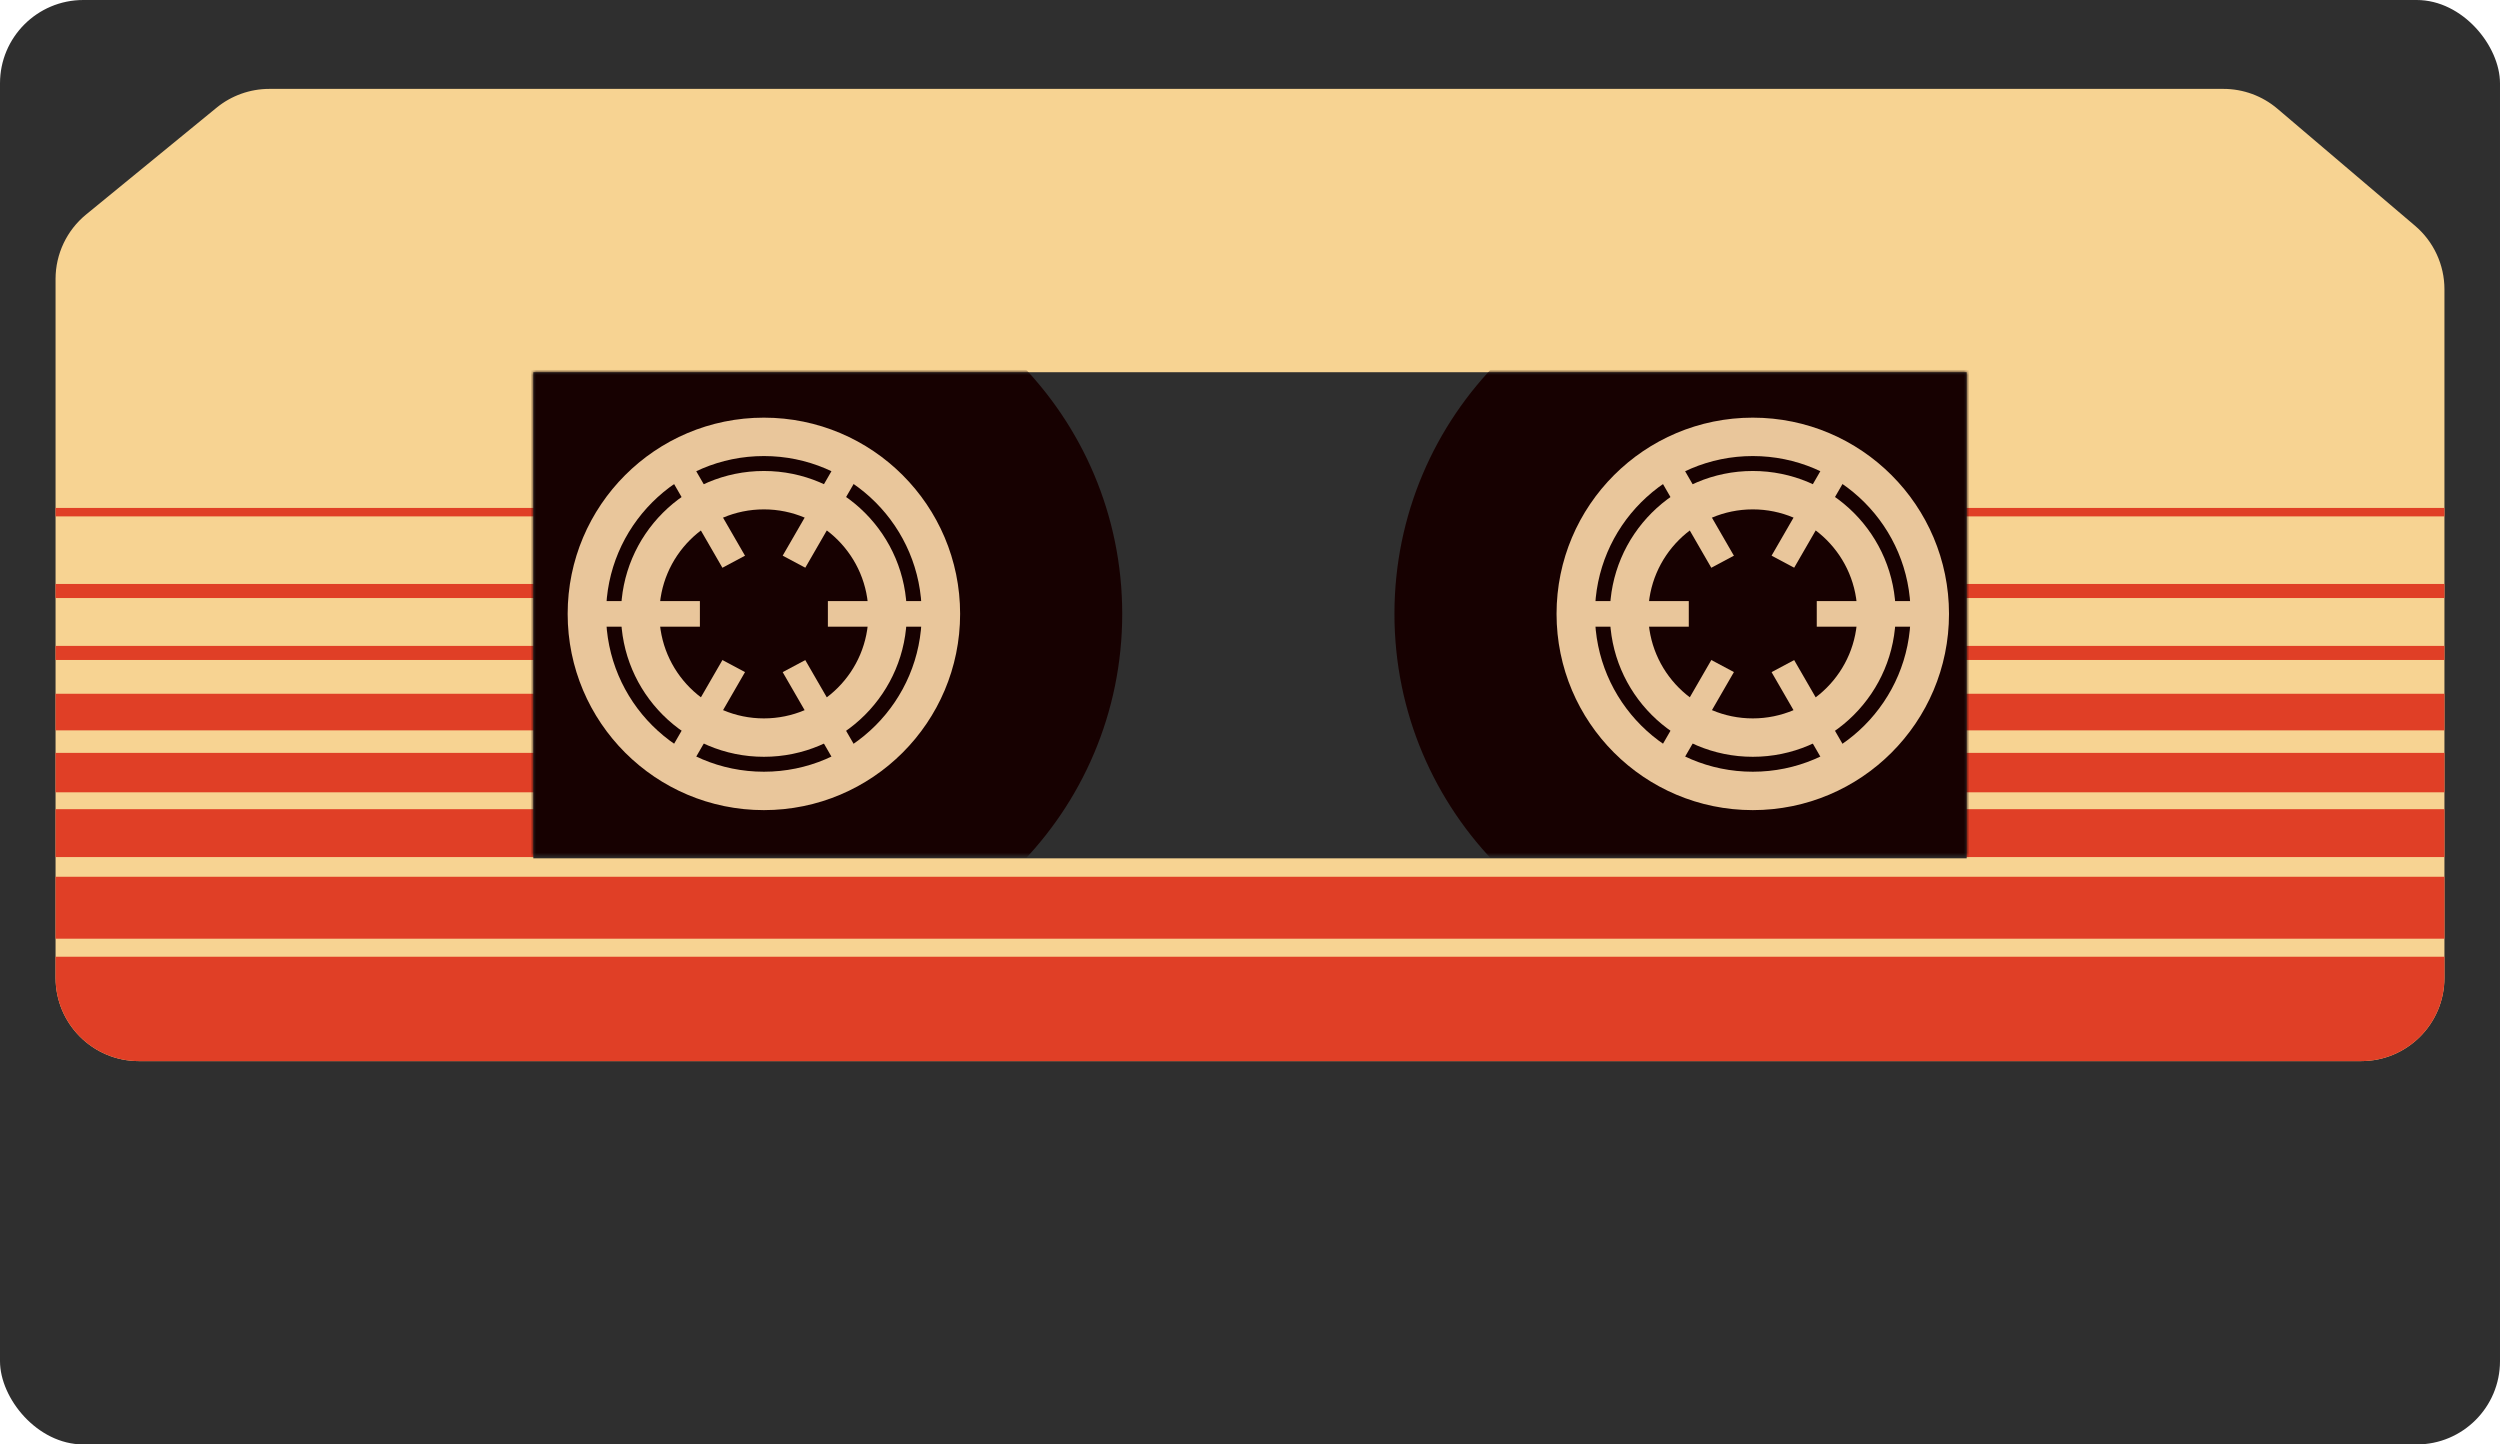 <svg width="450" height="260" viewBox="0 0 450 260" fill="none" xmlns="http://www.w3.org/2000/svg">
<rect y="-3.05176e-05" width="450" height="260" rx="15" fill="#2F2F2F"/>
<path d="M38.976 19.393C41.656 17.199 45.014 16 48.477 16L400.221 16C403.782 16 407.226 17.267 409.939 19.574L434.718 40.647C438.069 43.497 440 47.675 440 52.074V176C440 184.284 433.284 191 425 191L25 191C16.716 191 10 184.284 10 176L10 50.218C10 45.721 12.018 41.461 15.498 38.611L38.976 19.393Z" fill="#F7D392"/>
<path d="M10 172.213H440V176C440 184.284 433.284 191 425 191H25C16.716 191 10 184.284 10 176V172.213Z" fill="#E03F26"/>
<path d="M10 157.817H440V168.966H10V157.817Z" fill="#E03F26"/>
<path d="M10 145.654H440V154.27H10V145.654Z" fill="#E03F26"/>
<path d="M10 135.519H440V142.614H10V135.519Z" fill="#E03F26"/>
<path d="M10 124.877H440V131.465H10V124.877Z" fill="#E03F26"/>
<path d="M10 116.261H440V118.795H10V116.261Z" fill="#E03F26"/>
<path d="M10 105.112H440V107.646H10V105.112Z" fill="#E03F26"/>
<path d="M10 91.429H440V92.95H10V91.429Z" fill="#E03F26"/>
<rect x="96" y="67" width="258" height="87.5" fill="#2F2F2F"/>
<mask id="mask0_9_59" style="mask-type:alpha" maskUnits="userSpaceOnUse" x="96" y="67" width="258" height="87">
<rect x="96" y="67" width="258" height="87" fill="#2F2F2F"/>
</mask>
<g mask="url(#mask0_9_59)">
<path d="M73 110.5C73 146.122 101.878 175 137.5 175C173.122 175 202 146.122 202 110.5C202 74.878 173.122 46 137.5 46C101.878 46 73 74.878 73 110.5Z" fill="#170101"/>
<path d="M102.179 110.5C102.179 130.007 117.992 145.821 137.5 145.821C157.007 145.821 172.821 130.007 172.821 110.5C172.821 90.993 157.007 75.178 137.5 75.178C117.992 75.178 102.179 90.993 102.179 110.5Z" fill="#E9C69B"/>
<path d="M109.089 110.5C109.089 126.191 121.809 138.911 137.5 138.911C153.191 138.911 165.911 126.191 165.911 110.5C165.911 94.809 153.191 82.089 137.5 82.089C121.809 82.089 109.089 94.809 109.089 110.5Z" fill="#170101"/>
<path d="M111.777 110.5C111.777 96.293 123.293 84.777 137.5 84.777C151.707 84.777 163.223 96.293 163.223 110.5C163.223 124.707 151.707 136.223 137.5 136.223C123.293 136.223 111.777 124.707 111.777 110.5Z" fill="#E9C69B"/>
<path d="M118.688 110.5C118.688 120.89 127.11 129.312 137.5 129.312C147.89 129.312 156.312 120.89 156.312 110.5C156.312 100.11 147.89 91.688 137.5 91.688C127.11 91.688 118.688 100.11 118.688 110.5Z" fill="#170101"/>
<rect width="63.732" height="4.607" transform="matrix(-1 0 0 1 169.75 108.196)" fill="#E9C69B"/>
<rect width="62.242" height="4.607" transform="matrix(0.5 0.866 0.866 -0.5 119.982 84.787)" fill="#E9C69B"/>
<rect x="119.823" y="136.499" width="63.112" height="4.607" transform="rotate(-60 119.823 136.499)" fill="#E9C69B"/>
<path d="M137.5 98.214L125.982 104.357V116.643L137.5 122.786L149.018 116.643V104.357L137.5 98.214Z" fill="#170101"/>
<path d="M251 110.5C251 146.122 279.878 175 315.5 175C351.122 175 380 146.122 380 110.5C380 74.878 351.122 46 315.5 46C279.878 46 251 74.878 251 110.5Z" fill="#170101"/>
<path d="M280.179 110.5C280.179 130.007 295.992 145.821 315.5 145.821C335.007 145.821 350.821 130.007 350.821 110.5C350.821 90.993 335.007 75.178 315.5 75.178C295.992 75.178 280.179 90.993 280.179 110.5Z" fill="#E9C69B"/>
<path d="M287.089 110.5C287.089 126.191 299.809 138.911 315.5 138.911C331.191 138.911 343.911 126.191 343.911 110.5C343.911 94.809 331.191 82.089 315.5 82.089C299.809 82.089 287.089 94.809 287.089 110.5Z" fill="#170101"/>
<path d="M289.777 110.5C289.777 96.293 301.293 84.777 315.5 84.777C329.707 84.777 341.223 96.293 341.223 110.5C341.223 124.707 329.707 136.223 315.5 136.223C301.293 136.223 289.777 124.707 289.777 110.5Z" fill="#E9C69B"/>
<path d="M296.687 110.5C296.687 120.89 305.11 129.312 315.5 129.312C325.89 129.312 334.312 120.89 334.312 110.5C334.312 100.11 325.89 91.688 315.5 91.688C305.11 91.688 296.687 100.11 296.687 110.5Z" fill="#170101"/>
<rect width="63.732" height="4.607" transform="matrix(-1 0 0 1 347.75 108.196)" fill="#E9C69B"/>
<rect width="62.242" height="4.607" transform="matrix(0.5 0.866 0.866 -0.5 297.982 84.787)" fill="#E9C69B"/>
<rect x="297.823" y="136.499" width="63.112" height="4.607" transform="rotate(-60 297.823 136.499)" fill="#E9C69B"/>
<path d="M315.5 98.214L303.982 104.357V116.643L315.5 122.786L327.018 116.643V104.357L315.5 98.214Z" fill="#170101"/>
</g>
</svg>
